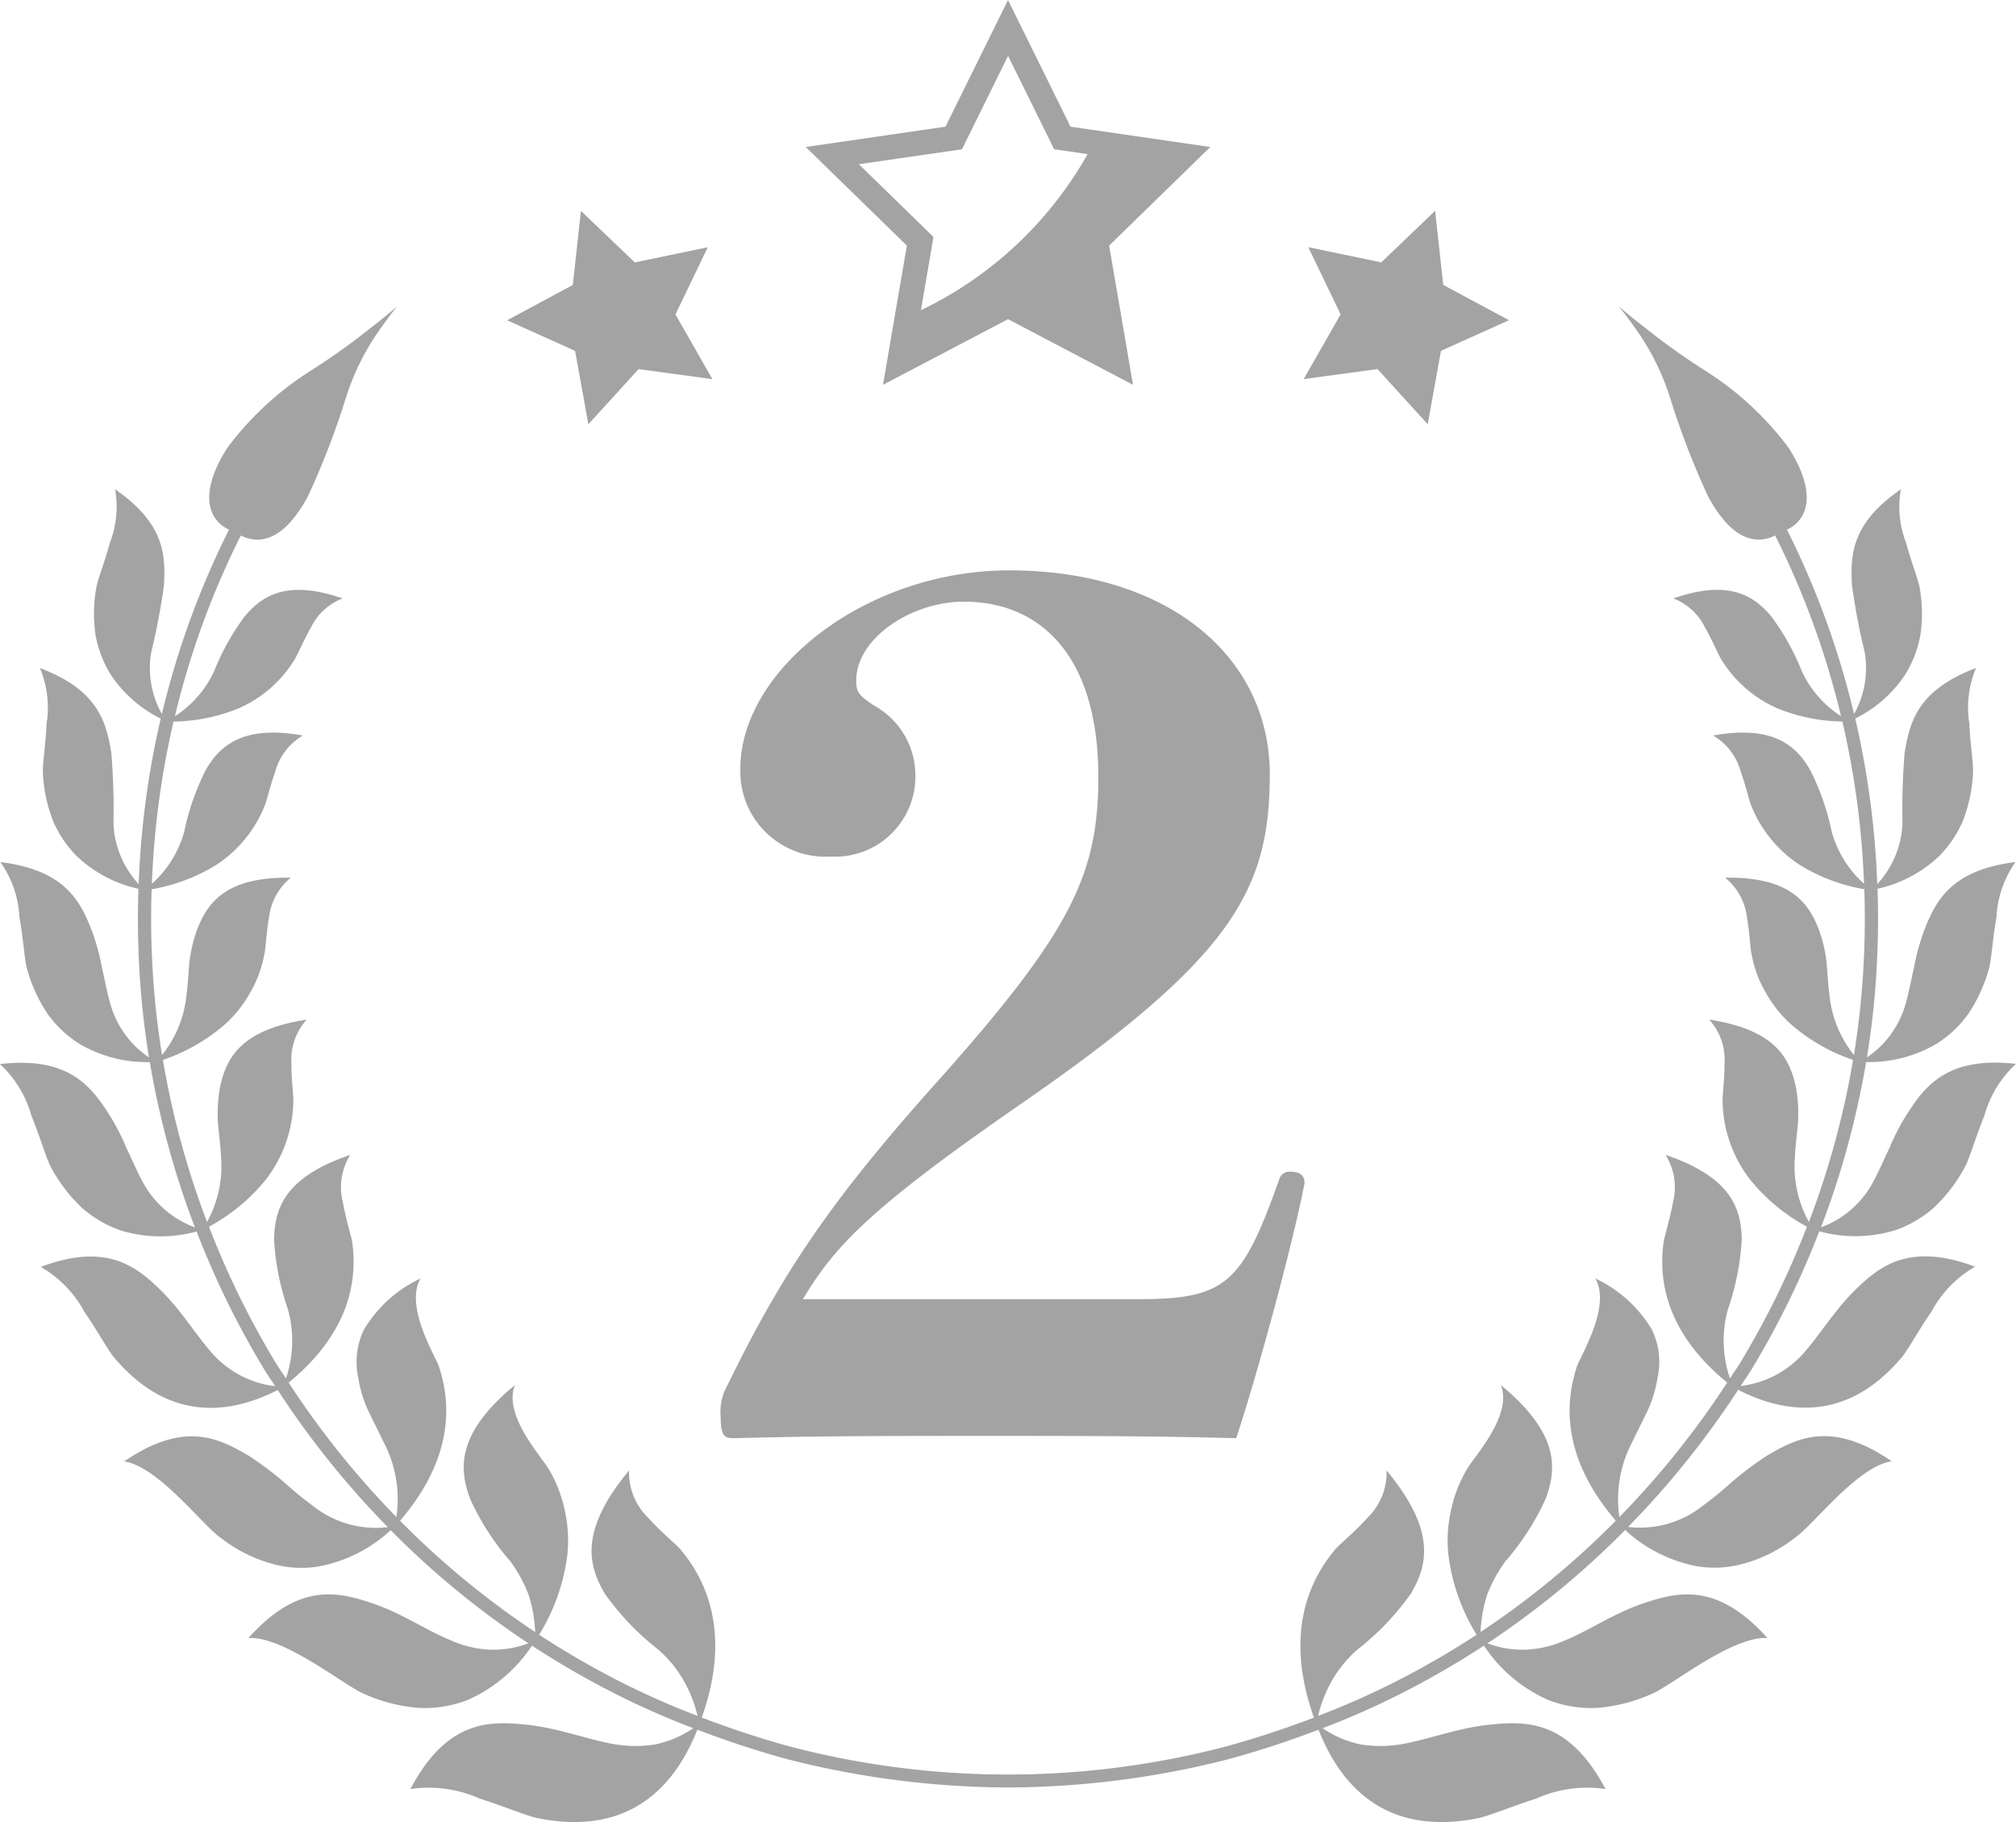 <svg xmlns="http://www.w3.org/2000/svg" width="104.417" height="94.362" viewBox="0 0 104.417 94.362">
  <g id="グループ_266" data-name="グループ 266" transform="translate(-1494.133 -951.803)">
    <g id="グループ_260" data-name="グループ 260" transform="translate(783 823)">
      <path id="パス_147" data-name="パス 147" d="M809.975,186.386a11.352,11.352,0,0,0-.964,1.829c-.283.593-.529,1.176-.823,1.726a5.036,5.036,0,0,1-2.738,2.42,44.789,44.789,0,0,0,2.337-8.561,6.87,6.87,0,0,0,3.657-.951,5.893,5.893,0,0,0,1.624-1.527,8.162,8.162,0,0,0,1.1-2.421c.106-.439.178-1.508.371-2.612a5.391,5.391,0,0,1,.988-2.846c-3.338.408-4.147,2.022-4.737,3.556a11.549,11.549,0,0,0-.525,1.917c-.141.615-.251,1.212-.411,1.791a4.951,4.951,0,0,1-2.024,2.851,43.747,43.747,0,0,0,.548-5.656c.038-1.028.035-2.053,0-3.076a6.722,6.722,0,0,0,3.22-1.717,5.941,5.941,0,0,0,1.2-1.794,7.821,7.821,0,0,0,.526-2.509c.025-.436-.145-1.449-.19-2.523a5.282,5.282,0,0,1,.346-2.888c-3.054,1.153-3.44,2.829-3.7,4.4a35.933,35.933,0,0,0-.109,3.674,4.944,4.944,0,0,1-1.307,3.116,45.135,45.135,0,0,0-1.141-8.573,6.586,6.586,0,0,0,2.63-2.343,5.907,5.907,0,0,0,.742-1.959,7.61,7.61,0,0,0-.035-2.471c-.066-.415-.436-1.323-.7-2.316a5.144,5.144,0,0,1-.273-2.783c-2.593,1.783-2.612,3.435-2.533,4.972a35.187,35.187,0,0,0,.659,3.469,4.837,4.837,0,0,1-.551,3.193,44,44,0,0,0-3.477-9.546,1.718,1.718,0,0,0,.742-.628c.392-.6.537-1.728-.648-3.6a16.146,16.146,0,0,0-4.412-4.056,35.53,35.53,0,0,1-3.02-2.162c-.835-.635-1.375-1.124-1.375-1.124s.468.568,1.053,1.422a12.741,12.741,0,0,1,1.585,3.248,40.7,40.7,0,0,0,1.995,5.185c.938,1.732,1.83,2.2,2.551,2.231a1.838,1.838,0,0,0,.918-.213,43.236,43.236,0,0,1,3.412,9.356,5.515,5.515,0,0,1-2.02-2.306,12.5,12.5,0,0,0-1.574-2.834c-.881-1.074-2.189-1.968-5.09-.955a3.031,3.031,0,0,1,1.627,1.477c.392.692.688,1.4.855,1.68a6.422,6.422,0,0,0,2.89,2.527,9.2,9.2,0,0,0,3.385.691,44.435,44.435,0,0,1,1.12,8.4A5.608,5.608,0,0,1,806,171.85a12.789,12.789,0,0,0-1.106-3.164c-.713-1.242-1.889-2.36-5.034-1.795a3.071,3.071,0,0,1,1.4,1.769c.277.769.452,1.541.574,1.855a6.58,6.58,0,0,0,2.5,3.067,9.325,9.325,0,0,0,3.36,1.268c.032,1.007.034,2.017,0,3.029a43.436,43.436,0,0,1-.538,5.555,5.855,5.855,0,0,1-1.267-3.1c-.074-.55-.1-1.1-.148-1.668a7.191,7.191,0,0,0-.412-1.747c-.536-1.387-1.495-2.717-4.842-2.666a3.138,3.138,0,0,1,1.126,2.037c.146.83.169,1.647.255,1.988a6.046,6.046,0,0,0,.765,2,6.3,6.3,0,0,0,1.241,1.548,9.53,9.53,0,0,0,3.236,1.863,44.149,44.149,0,0,1-2.286,8.393,5.98,5.98,0,0,1-.724-3.384c.026-.572.1-1.137.156-1.721a7.572,7.572,0,0,0-.1-1.845c-.315-1.5-1.032-3-4.493-3.528a3.094,3.094,0,0,1,.791,2.249c.007.863-.12,1.692-.1,2.051a6.819,6.819,0,0,0,1.4,3.954,9.681,9.681,0,0,0,2.968,2.468,44.616,44.616,0,0,1-3.472,7.074c-.164.266-.346.518-.515.781a6.061,6.061,0,0,1-.105-3.582,13.285,13.285,0,0,0,.715-3.61c-.033-1.58-.513-3.218-3.945-4.38a3.149,3.149,0,0,1,.392,2.412c-.16.868-.413,1.7-.486,2.051-.442,3.06,1.032,5.488,3.285,7.327a45.343,45.343,0,0,1-5.582,6.963,6.315,6.315,0,0,1,.557-3.67l.813-1.653a6.353,6.353,0,0,0,.6-1.864,3.864,3.864,0,0,0-.28-2.507,6.755,6.755,0,0,0-2.941-2.662c.808,1.378-.637,3.808-.926,4.49-1.028,3.009.012,5.758,1.991,8.055a44.052,44.052,0,0,1-7.005,5.765,7.216,7.216,0,0,1,.347-1.949,7.5,7.5,0,0,1,.928-1.7,13.166,13.166,0,0,0,2.109-3.282c.574-1.573.673-3.375-2.33-5.854.607,1.588-1.383,3.691-1.767,4.365a7.059,7.059,0,0,0-.845,2.243,6.914,6.914,0,0,0-.1,2.243,10.294,10.294,0,0,0,1.453,4.075c-.832.543-1.679,1.061-2.546,1.544a41.375,41.375,0,0,1-5.663,2.658,6.836,6.836,0,0,1,.76-1.9,6.264,6.264,0,0,1,1.274-1.532,13.8,13.8,0,0,0,2.771-2.9c.876-1.49,1.319-3.264-1.259-6.378a3.259,3.259,0,0,1-.99,2.45c-.634.711-1.359,1.3-1.628,1.59-2.18,2.545-2.244,5.694-1.144,8.758a48.522,48.522,0,0,1-4.616,1.512,44.639,44.639,0,0,1-22.474,0c-1.6-.434-3.137-.949-4.62-1.513,1.1-3.064,1.036-6.213-1.145-8.758-.268-.285-.993-.879-1.628-1.59a3.263,3.263,0,0,1-.99-2.45c-2.577,3.114-2.134,4.888-1.258,6.378a13.791,13.791,0,0,0,2.77,2.9,6.265,6.265,0,0,1,1.274,1.532,6.777,6.777,0,0,1,.76,1.9A41.349,41.349,0,0,1,741.6,215c-.866-.483-1.712-1-2.543-1.542a10.31,10.31,0,0,0,1.453-4.075,6.972,6.972,0,0,0-.1-2.243,7.061,7.061,0,0,0-.845-2.243c-.385-.674-2.375-2.777-1.767-4.365-3,2.479-2.9,4.281-2.33,5.854a13.169,13.169,0,0,0,2.109,3.282,7.459,7.459,0,0,1,.927,1.7,7.214,7.214,0,0,1,.347,1.95,44.147,44.147,0,0,1-7-5.766c1.98-2.3,3.02-5.046,1.992-8.055-.29-.682-1.735-3.112-.927-4.49a6.75,6.75,0,0,0-2.94,2.662,3.871,3.871,0,0,0-.281,2.507,6.325,6.325,0,0,0,.6,1.864c.278.565.543,1.106.813,1.653a6.324,6.324,0,0,1,.557,3.67,45.193,45.193,0,0,1-5.582-6.964c2.253-1.839,3.727-4.266,3.285-7.326-.074-.354-.326-1.183-.486-2.051a3.14,3.14,0,0,1,.392-2.412c-3.433,1.162-3.912,2.8-3.946,4.38a13.25,13.25,0,0,0,.716,3.61,6.065,6.065,0,0,1-.1,3.581c-.169-.262-.35-.514-.514-.779a44.548,44.548,0,0,1-3.473-7.075,9.682,9.682,0,0,0,2.968-2.468,6.819,6.819,0,0,0,1.4-3.954c.021-.359-.105-1.188-.1-2.051a3.094,3.094,0,0,1,.791-2.249c-3.46.527-4.177,2.023-4.492,3.528a7.626,7.626,0,0,0-.1,1.845c.052.584.131,1.149.156,1.721a5.977,5.977,0,0,1-.723,3.383,44.12,44.12,0,0,1-2.286-8.392,9.546,9.546,0,0,0,3.236-1.863,6.278,6.278,0,0,0,1.24-1.548,6.044,6.044,0,0,0,.766-2c.085-.341.109-1.158.255-1.988a3.137,3.137,0,0,1,1.125-2.037c-3.346-.051-4.3,1.279-4.842,2.666a7.285,7.285,0,0,0-.412,1.747c-.051.567-.073,1.118-.148,1.668a5.853,5.853,0,0,1-1.266,3.1,43.469,43.469,0,0,1-.538-5.556c-.037-1.012-.034-2.021,0-3.028a9.325,9.325,0,0,0,3.36-1.268,6.574,6.574,0,0,0,2.5-3.067c.121-.314.3-1.086.573-1.855a3.073,3.073,0,0,1,1.4-1.769c-3.145-.565-4.321.553-5.035,1.795a12.828,12.828,0,0,0-1.106,3.164A5.6,5.6,0,0,1,719,174.569a44.509,44.509,0,0,1,1.12-8.4,9.208,9.208,0,0,0,3.386-.691,6.421,6.421,0,0,0,2.89-2.527c.166-.281.463-.988.855-1.68a3.024,3.024,0,0,1,1.627-1.477c-2.9-1.013-4.209-.119-5.091.955a12.453,12.453,0,0,0-1.573,2.834,5.511,5.511,0,0,1-2.021,2.306,43.184,43.184,0,0,1,3.413-9.356,1.836,1.836,0,0,0,.917.213c.721-.03,1.613-.5,2.552-2.231a40.988,40.988,0,0,0,1.995-5.185,12.741,12.741,0,0,1,1.585-3.248c.585-.854,1.053-1.422,1.053-1.422s-.54.489-1.375,1.124a35.39,35.39,0,0,1-3.021,2.162,16.159,16.159,0,0,0-4.411,4.056c-1.186,1.87-1.041,2.995-.648,3.6a1.712,1.712,0,0,0,.742.628,43.985,43.985,0,0,0-3.477,9.546,4.845,4.845,0,0,1-.552-3.193,34.874,34.874,0,0,0,.66-3.469c.078-1.537.06-3.189-2.533-4.972a5.136,5.136,0,0,1-.274,2.783c-.263.993-.633,1.9-.7,2.316a7.608,7.608,0,0,0-.034,2.471,5.884,5.884,0,0,0,.742,1.959,6.578,6.578,0,0,0,2.63,2.343,45.052,45.052,0,0,0-1.141,8.573,4.939,4.939,0,0,1-1.307-3.116,36.538,36.538,0,0,0-.109-3.674c-.264-1.574-.651-3.25-3.7-4.4a5.283,5.283,0,0,1,.345,2.888c-.045,1.074-.214,2.087-.19,2.523a7.845,7.845,0,0,0,.527,2.509,5.9,5.9,0,0,0,1.2,1.794,6.722,6.722,0,0,0,3.22,1.717c-.032,1.023-.035,2.048,0,3.075a43.756,43.756,0,0,0,.548,5.658,4.948,4.948,0,0,1-2.024-2.852c-.161-.579-.27-1.176-.412-1.791a11.548,11.548,0,0,0-.524-1.917c-.59-1.534-1.4-3.148-4.737-3.556a5.39,5.39,0,0,1,.987,2.846c.194,1.1.266,2.173.371,2.612a8.186,8.186,0,0,0,1.1,2.421,5.88,5.88,0,0,0,1.624,1.527,6.87,6.87,0,0,0,3.657.951,44.793,44.793,0,0,0,2.337,8.561,5.039,5.039,0,0,1-2.739-2.42c-.293-.55-.54-1.133-.823-1.726a11.344,11.344,0,0,0-.963-1.829c-.924-1.425-2.131-2.885-5.576-2.483a5.728,5.728,0,0,1,1.634,2.675c.439,1.086.758,2.163.968,2.585a8.139,8.139,0,0,0,1.666,2.2,6.008,6.008,0,0,0,1.985,1.155,7.091,7.091,0,0,0,3.935.055,45.179,45.179,0,0,0,3.526,7.183c.173.282.366.55.545.828a5.163,5.163,0,0,1-3.347-1.8c-.848-.981-1.524-2.129-2.612-3.2-1.265-1.227-2.8-2.444-6.185-1.178a5.876,5.876,0,0,1,2.266,2.338c.7,1,1.241,2.04,1.58,2.406,2.735,3.213,5.852,2.953,8.427,1.631a46.021,46.021,0,0,0,5.7,7.1,5.187,5.187,0,0,1-3.8-1.044,19.41,19.41,0,0,1-1.593-1.3,17.206,17.206,0,0,0-1.781-1.334c-1.58-.934-3.362-1.852-6.48.278,1.778.256,4.1,3.352,4.974,3.93a7.571,7.571,0,0,0,2.629,1.353,5.571,5.571,0,0,0,2.425.164,7.53,7.53,0,0,0,3.779-1.887A44.705,44.705,0,0,0,738.5,213.9a5.13,5.13,0,0,1-2.022.329,5.581,5.581,0,0,1-2.039-.5c-1.294-.536-2.464-1.372-4.017-1.9-1.79-.6-3.82-1.105-6.422,1.8,1.8-.118,4.944,2.432,5.919,2.858a8.456,8.456,0,0,0,2.964.761,6.161,6.161,0,0,0,2.474-.414,7.728,7.728,0,0,0,3.328-2.812c.843.55,1.7,1.075,2.581,1.565a42.062,42.062,0,0,0,5.774,2.709,5.473,5.473,0,0,1-1.98.843,6.623,6.623,0,0,1-2.168-.024c-1.422-.26-2.807-.819-4.492-1-1.933-.207-4.118-.238-6.011,3.33a6.476,6.476,0,0,1,3.582.494c1.31.415,2.524.937,3.074,1.029,4.656.908,7.021-1.6,8.206-4.594,1.5.571,3.055,1.093,4.68,1.532a46.671,46.671,0,0,0,11.407,1.46l0-.342v.342a46.7,46.7,0,0,0,11.412-1.461,49.1,49.1,0,0,0,4.675-1.531c1.185,3,3.55,5.5,8.207,4.594.549-.092,1.764-.614,3.074-1.029a6.476,6.476,0,0,1,3.582-.494c-1.894-3.568-4.078-3.537-6.011-3.33-1.685.181-3.071.74-4.492,1a6.623,6.623,0,0,1-2.168.024,5.465,5.465,0,0,1-1.98-.843,41.949,41.949,0,0,0,5.77-2.707c.88-.491,1.74-1.016,2.585-1.567a7.722,7.722,0,0,0,3.328,2.812,6.161,6.161,0,0,0,2.474.414,8.452,8.452,0,0,0,2.963-.761c.976-.426,4.117-2.976,5.919-2.858-2.6-2.9-4.632-2.4-6.422-1.8-1.552.526-2.722,1.362-4.016,1.9a5.585,5.585,0,0,1-2.04.5,5.132,5.132,0,0,1-2.022-.329,44.759,44.759,0,0,0,7.131-5.867,7.542,7.542,0,0,0,3.779,1.887,5.57,5.57,0,0,0,2.425-.164,7.571,7.571,0,0,0,2.629-1.353c.87-.578,3.2-3.674,4.974-3.93-3.117-2.13-4.9-1.212-6.479-.278a17.206,17.206,0,0,0-1.781,1.334,19.422,19.422,0,0,1-1.594,1.3,5.186,5.186,0,0,1-3.8,1.044,45.966,45.966,0,0,0,5.7-7.1c2.575,1.322,5.692,1.582,8.427-1.631.338-.366.879-1.4,1.579-2.406a5.882,5.882,0,0,1,2.266-2.338c-3.383-1.266-4.919-.049-6.185,1.178-1.087,1.069-1.763,2.217-2.612,3.2a5.16,5.16,0,0,1-3.346,1.8c.179-.279.372-.546.546-.829a45.122,45.122,0,0,0,3.525-7.182,7.087,7.087,0,0,0,3.934-.055,5.988,5.988,0,0,0,1.985-1.155,8.12,8.12,0,0,0,1.667-2.2c.21-.422.529-1.5.968-2.585a5.727,5.727,0,0,1,1.633-2.675C812.1,183.5,810.9,184.961,809.975,186.386Z" fill="#a3a3a3"/>
      <g id="グループ_57" data-name="グループ 57">
        <path id="パス_148" data-name="パス 148" d="M773.819,136.415l-7.24-1.052-3.237-6.56-3.238,6.56-7.239,1.052,5.238,5.106-1.236,7.21,6.475-3.4,6.475,3.4-1.237-7.21Zm-18.2.893,5.339-.775,2.388-4.838,2.387,4.838,1.732.251a19.7,19.7,0,0,1-8.633,8.083l.65-3.793Z" fill="#a3a3a3"/>
        <path id="パス_149" data-name="パス 149" d="M747.79,141.607l-3.779.785-2.789-2.668-.421,3.836-3.4,1.828,3.518,1.586.688,3.8,2.6-2.856,3.824.519-1.914-3.351Z" fill="#a3a3a3"/>
        <path id="パス_150" data-name="パス 150" d="M780.569,145.083l-1.914,3.351,3.824-.519,2.6,2.856.688-3.8,3.518-1.586-3.4-1.828-.421-3.836-2.789,2.668-3.779-.785Z" fill="#a3a3a3"/>
      </g>
    </g>
    <path id="パス_605" data-name="パス 605" d="M6.72-7.92c1.62-2.7,3.36-4.62,11.16-10.02C28.92-25.56,30.9-29.04,30.9-35.1S25.68-45.66,17.4-45.66C9.96-45.66,3.48-40.5,3.48-35.4a4.411,4.411,0,0,0,4.68,4.56,4.157,4.157,0,0,0,4.38-4.38,4.126,4.126,0,0,0-2.1-3.42c-.84-.54-.96-.72-.96-1.32,0-2.16,2.82-4.08,5.58-4.08,4.02,0,6.96,2.88,6.96,9.06,0,5.04-1.38,7.98-8.22,15.66C7.98-12.84,5.58-9.12,2.82-3.48A2.8,2.8,0,0,0,2.46-1.8c0,1.02.24,1.08.72,1.08,4.2-.12,8.4-.12,13.14-.12,4.56,0,8.46,0,12.84.12,1.08-3.24,2.94-10.08,3.54-13.2,0-.42-.24-.6-.72-.6a.55.55,0,0,0-.6.42c-1.92,5.4-2.76,6.18-7.32,6.18Z" transform="translate(1529 1027)" fill="#a3a3a3"/>
  </g>
</svg>
